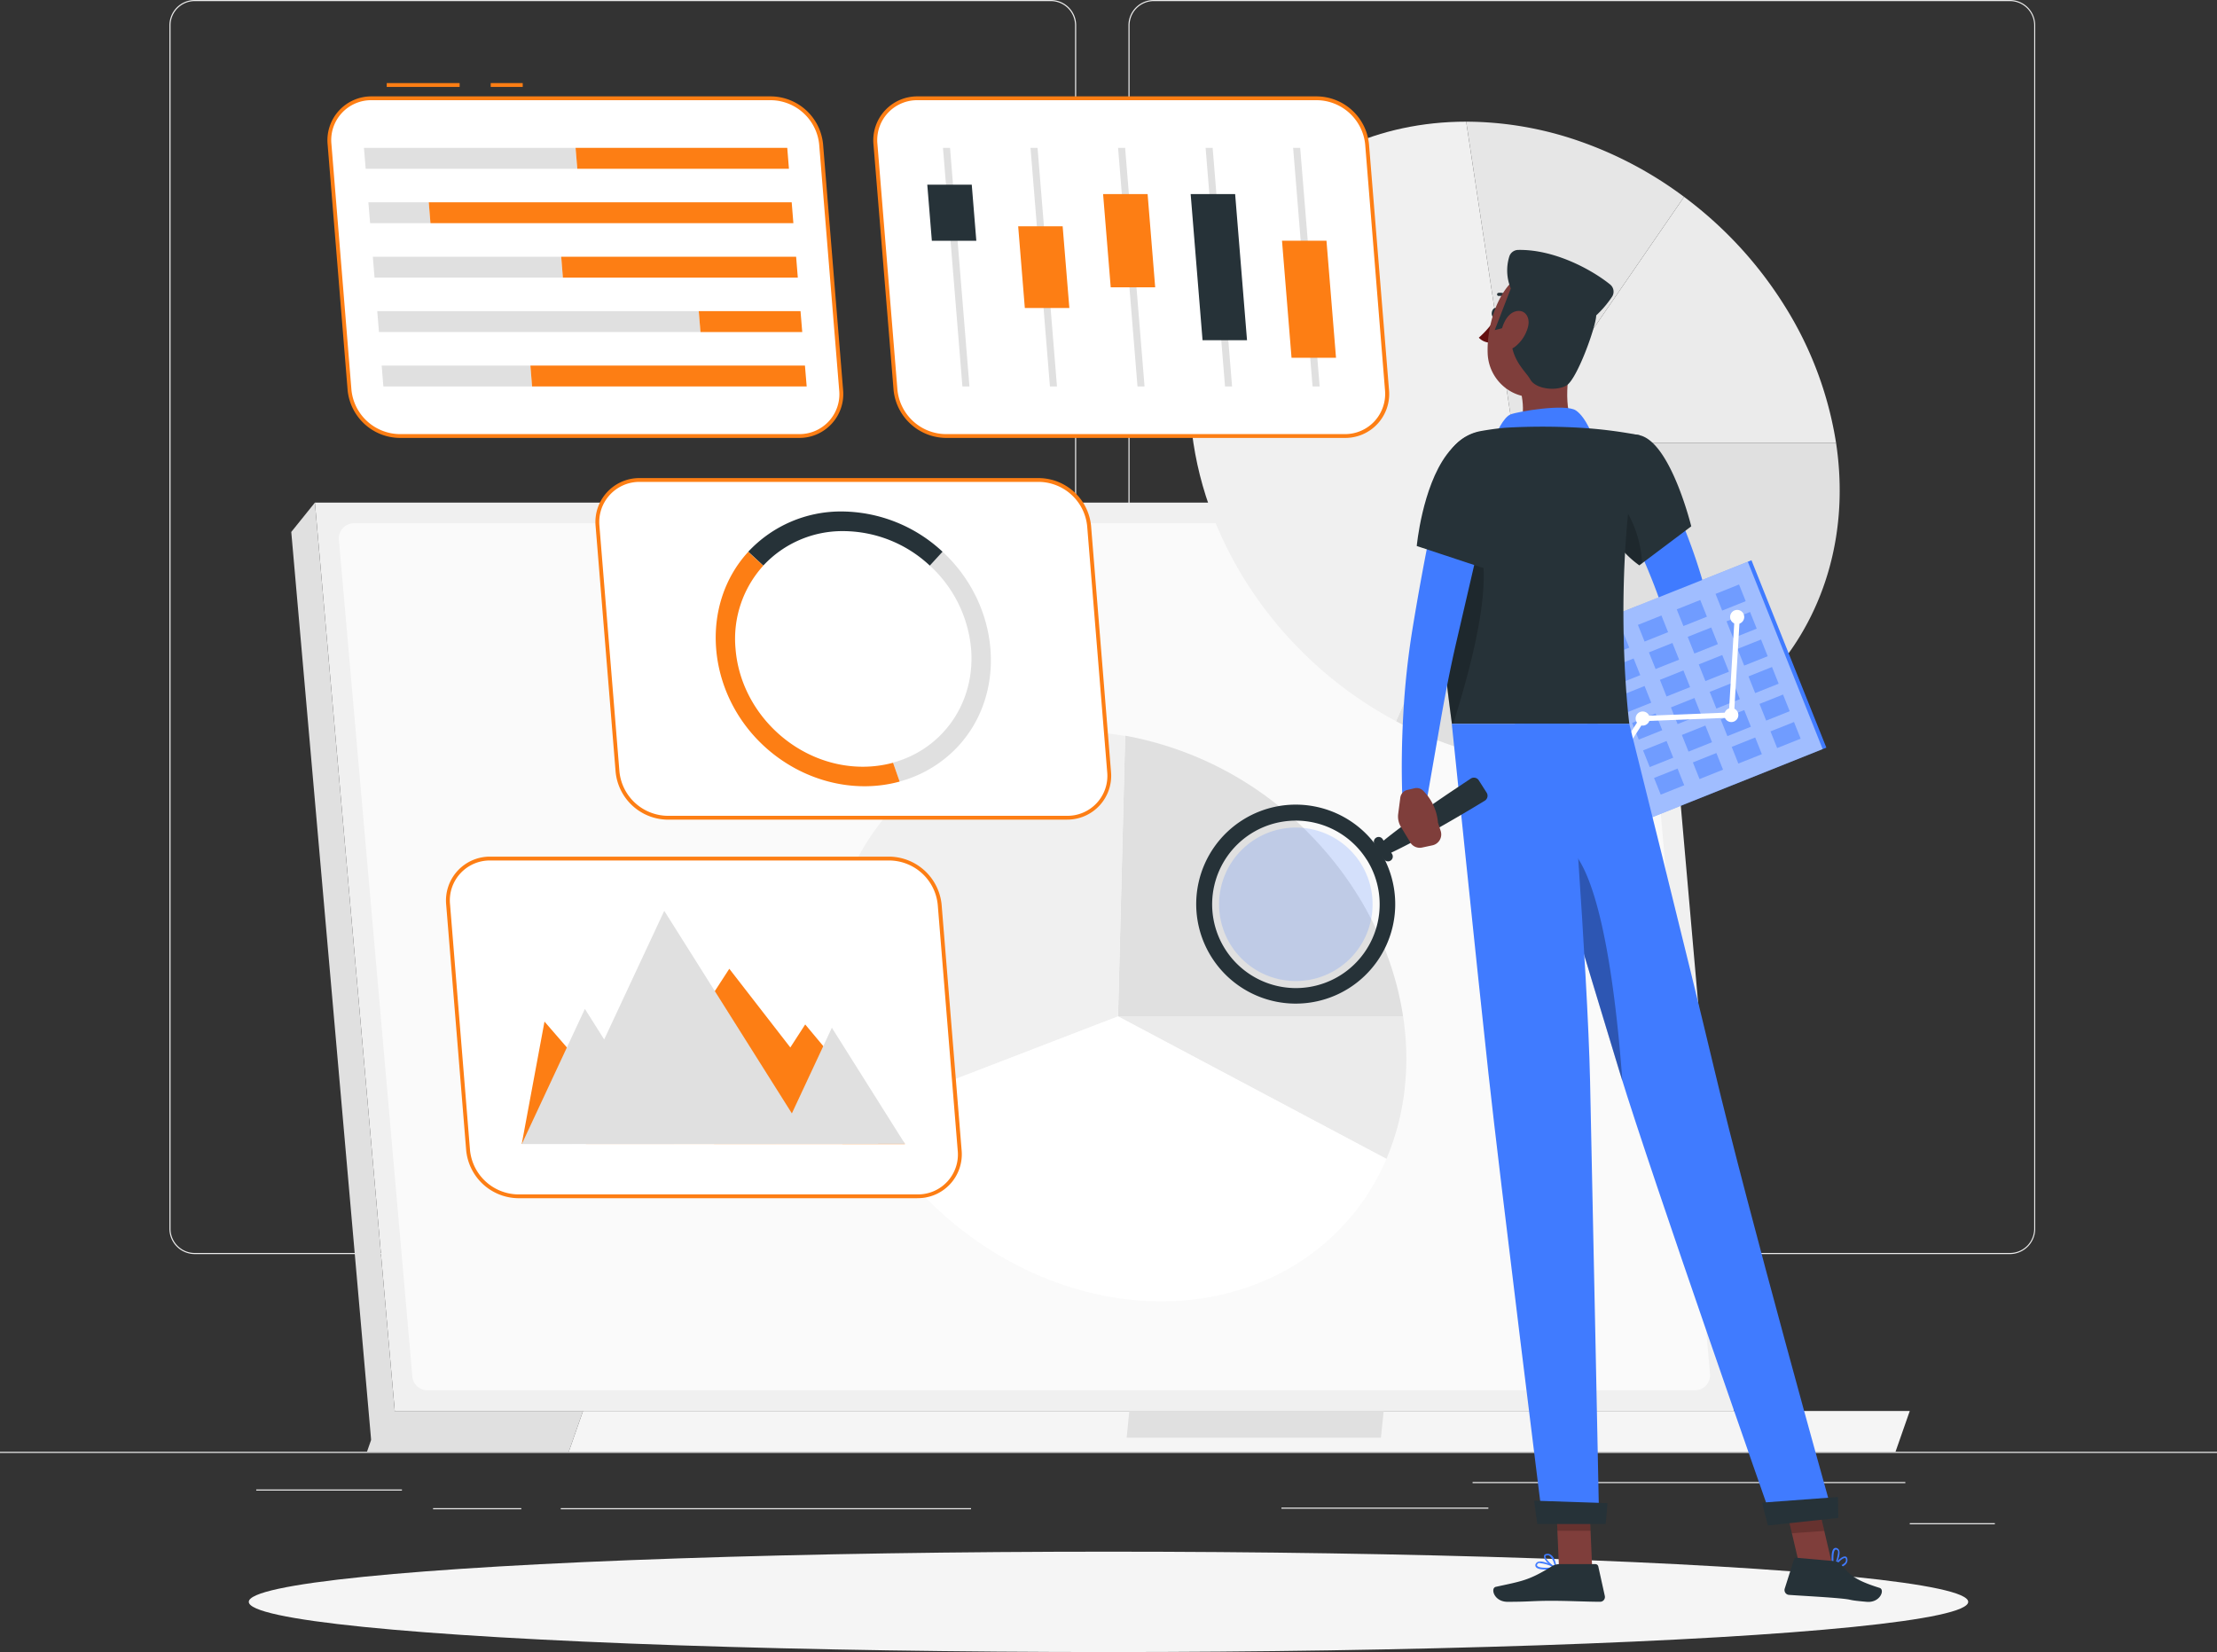 <svg xmlns="http://www.w3.org/2000/svg" viewBox="0 0 500 372.61"><rect x="0" y="0" width="500" height="372.61" fill="#333333" stroke="none"/><rect y="327.45" width="500" height="0.25" fill="#ebebeb"/><rect x="332.11" y="334.26" width="97.6" height="0.25" fill="#ebebeb"/><rect x="289" y="340.03" width="46.67" height="0.25" fill="#ebebeb"/><rect x="430.71" y="343.54" width="19.19" height="0.25" fill="#ebebeb"/><rect x="126.47" y="340.16" width="92.53" height="0.25" fill="#ebebeb"/><rect x="97.67" y="340.16" width="19.9" height="0.25" fill="#ebebeb"/><rect x="57.79" y="335.94" width="32.86" height="0.25" fill="#ebebeb"/><path d="M237,282.85H43.91a5.71,5.71,0,0,1-5.7-5.71V5.71A5.71,5.71,0,0,1,43.91,0H237a5.71,5.71,0,0,1,5.71,5.71V277.14A5.71,5.71,0,0,1,237,282.85ZM43.91.25a5.46,5.46,0,0,0-5.45,5.46V277.14a5.46,5.46,0,0,0,5.45,5.46H237a5.47,5.47,0,0,0,5.46-5.46V5.71A5.47,5.47,0,0,0,237,.25Z" fill="#ebebeb"/><path d="M453.31,282.85H260.21a5.72,5.72,0,0,1-5.71-5.71V5.71A5.72,5.72,0,0,1,260.21,0h193.1A5.71,5.71,0,0,1,459,5.71V277.14A5.71,5.71,0,0,1,453.31,282.85ZM260.21.25a5.47,5.47,0,0,0-5.46,5.46V277.14a5.47,5.47,0,0,0,5.46,5.46h193.1a5.47,5.47,0,0,0,5.46-5.46V5.71A5.47,5.47,0,0,0,453.31.25Z" fill="#ebebeb"/><polygon points="391.07 318.24 89.03 318.24 71.02 113.36 373.06 113.36 391.07 318.24" fill="#f0f0f0"/><polygon points="83.7 324.77 89.03 318.24 71.02 113.36 65.69 119.98 83.7 324.77" fill="#e0e0e0"/><path d="M93,310.46,76.43,121.73a3.41,3.41,0,0,1,3.39-3.7H365.68a3.4,3.4,0,0,1,3.39,3.11l16.59,188.73a3.4,3.4,0,0,1-3.39,3.7H96.41A3.4,3.4,0,0,1,93,310.46Z" fill="#fafafa"/><polygon points="131.49 318.24 85.98 318.24 82.76 327.45 128.27 327.45 131.49 318.24" fill="#e0e0e0"/><polygon points="131.49 318.24 430.71 318.24 427.49 327.45 128.27 327.45 131.49 318.24" fill="#f5f5f5"/><polygon points="254.7 318.24 312.06 318.24 311.44 324.27 254.09 324.27 254.7 318.24" fill="#e0e0e0"/><path d="M341.62,99.91h72.47c6,39.76-21.77,72.47-61.53,72.47a80.81,80.81,0,0,1-37.7-9.71Z" fill="#e0e0e0"/><path d="M341.62,99.91,379.81,44.4a90.15,90.15,0,0,1,22.86,24.88,82,82,0,0,1,11.42,30.63Z" fill="#ebebeb"/><path d="M341.62,99.91,330.67,27.44a78.24,78.24,0,0,1,25.45,4.37A87.33,87.33,0,0,1,379.81,44.4Z" fill="#e6e6e6"/><path d="M341.62,99.91l-26.76,62.76c-24.35-12.93-41.81-36.9-45.71-62.76-6-39.75,21.76-72.47,61.52-72.47Z" fill="#f0f0f0"/><path d="M252.15,229.24h64.29a62.4,62.4,0,0,1,.32,16.64,55.81,55.81,0,0,1-4.08,15.5Z" fill="#ebebeb"/><path d="M252.15,229.24l1.61-63.31a77.32,77.32,0,0,1,41.4,22c11.46,11.57,19,26.21,21.28,41.32Z" fill="#e0e0e0"/><path d="M252.15,229.24l-57.08,22a71.25,71.25,0,0,1-7.2-22C182.54,194,207.18,165,242.44,165a66.93,66.93,0,0,1,11.32,1Z" fill="#f0f0f0"/><path d="M252.15,229.24l60.53,32.14c-8.47,19.86-27.88,32.14-50.81,32.14-27,0-53.75-17-66.8-42.3Z" fill="#fff"/><ellipse cx="250" cy="361.29" rx="193.89" ry="11.32" fill="#f5f5f5"/><path d="M240.59,184.43H150.51A11.51,11.51,0,0,1,139.27,174l-4.51-55.38a9.47,9.47,0,0,1,9.55-10.4h90.07a11.52,11.52,0,0,1,11.24,10.4L250.13,174A9.45,9.45,0,0,1,240.59,184.43Z" fill="#fff"/><path d="M240.59,184.87H150.51a11.93,11.93,0,0,1-11.67-10.79l-4.51-55.39a9.9,9.9,0,0,1,10-10.86h90.07a11.93,11.93,0,0,1,11.67,10.79L250.56,174a9.9,9.9,0,0,1-10,10.86Zm-96.28-76.18a9.05,9.05,0,0,0-9.12,9.93L139.7,174a11.06,11.06,0,0,0,10.81,10h90.08a9,9,0,0,0,9.11-9.92l-4.51-55.39a11.07,11.07,0,0,0-10.81-10Z" fill="#fd7e14"/><path d="M216.14,168.26a27.89,27.89,0,0,1-13.24,8L201.41,172c11.09-3,18.6-13.37,17.6-25.66a28.9,28.9,0,0,0-9.31-18.78l2.87-3.13C225.57,136.46,227.18,156.24,216.14,168.26Z" fill="#e0e0e0"/><path d="M212.57,124.44l-2.87,3.13a28.72,28.72,0,0,0-19.42-7.78,24.35,24.35,0,0,0-18.14,7.78l-3.39-3.13a28.54,28.54,0,0,1,21.17-9.08A33.6,33.6,0,0,1,212.57,124.44Z" fill="#263238"/><path d="M202.9,176.28c-10.45,2.86-22.13-.2-30.58-8-13-12-14.61-31.8-3.57-43.82l3.39,3.13a24.51,24.51,0,0,0-6.25,18.78c1.19,14.66,14.05,26.56,28.72,26.56a26,26,0,0,0,6.8-.9Z" fill="#fd7e14"/><rect x="110.67" y="18.74" width="7.22" height="0.87" fill="#fd7e14"/><rect x="87.22" y="18.74" width="16.44" height="0.87" fill="#fd7e14"/><path d="M180.14,98.34H90.07A11.52,11.52,0,0,1,78.83,88L74.32,32.56a9.46,9.46,0,0,1,9.55-10.39h90.07a11.52,11.52,0,0,1,11.24,10.39L189.69,88A9.46,9.46,0,0,1,180.14,98.34Z" fill="#fff"/><path d="M180.14,98.77H90.07A11.93,11.93,0,0,1,78.4,88L73.89,32.6a9.9,9.9,0,0,1,10-10.86h90.07a11.93,11.93,0,0,1,11.67,10.79l4.51,55.38a9.9,9.9,0,0,1-10,10.86ZM83.87,22.6a9,9,0,0,0-9.12,9.93l4.51,55.38a11.07,11.07,0,0,0,10.81,10h90.07A9,9,0,0,0,189.26,88L184.75,32.6a11.07,11.07,0,0,0-10.81-10Z" fill="#fd7e14"/><polygon points="82.47 38.06 130.2 38.06 129.81 33.35 82.08 33.35 82.47 38.06" fill="#e0e0e0"/><polygon points="177.93 38.06 130.2 38.06 129.81 33.35 177.55 33.35 177.93 38.06" fill="#fd7e14"/><polygon points="83.47 50.34 97.08 50.34 96.7 45.62 83.08 45.62 83.47 50.34" fill="#e0e0e0"/><polygon points="178.93 50.34 97.08 50.34 96.7 45.62 178.55 45.62 178.93 50.34" fill="#fd7e14"/><polygon points="84.47 62.61 126.95 62.61 126.57 57.9 84.08 57.9 84.47 62.61" fill="#e0e0e0"/><polygon points="179.93 62.61 126.95 62.61 126.57 57.9 179.55 57.9 179.93 62.61" fill="#fd7e14"/><polygon points="85.47 74.89 157.98 74.89 157.59 70.17 85.08 70.17 85.47 74.89" fill="#e0e0e0"/><polygon points="180.93 74.89 157.98 74.89 157.59 70.17 180.54 70.17 180.93 74.89" fill="#fd7e14"/><polygon points="86.46 87.16 120 87.16 119.62 82.45 86.08 82.45 86.46 87.16" fill="#e0e0e0"/><polygon points="181.93 87.16 120 87.16 119.62 82.45 181.54 82.45 181.93 87.16" fill="#fd7e14"/><path d="M303.28,98.34H213.21A11.52,11.52,0,0,1,202,88l-4.51-55.39A9.46,9.46,0,0,1,207,22.17h90.08a11.52,11.52,0,0,1,11.24,10.39L312.83,88A9.47,9.47,0,0,1,303.28,98.34Z" fill="#fff"/><path d="M303.28,98.77H213.21A12,12,0,0,1,201.53,88L197,32.6a9.9,9.9,0,0,1,10-10.86h90.08a11.93,11.93,0,0,1,11.67,10.79l4.51,55.38a9.9,9.9,0,0,1-10,10.86ZM207,22.6a9,9,0,0,0-9.11,9.93l4.51,55.38a11.07,11.07,0,0,0,10.81,10h90.07A9.06,9.06,0,0,0,310,95a9.15,9.15,0,0,0,2.36-7L307.89,32.6a11.07,11.07,0,0,0-10.81-10Z" fill="#fd7e14"/><polygon points="258.13 87.16 256.54 87.16 252.16 33.35 253.75 33.35 258.13 87.16" fill="#e0e0e0"/><polygon points="260.53 64.8 250.5 64.8 248.78 43.77 258.82 43.77 260.53 64.8" fill="#fd7e14"/><polygon points="238.38 87.16 236.79 87.16 232.41 33.35 234 33.35 238.38 87.16" fill="#e0e0e0"/><polygon points="241.17 69.47 231.13 69.47 229.63 51.04 239.66 51.04 241.17 69.47" fill="#fd7e14"/><polygon points="218.64 87.16 217.05 87.16 212.67 33.35 214.26 33.35 218.64 87.16" fill="#e0e0e0"/><polygon points="220.19 54.31 210.16 54.31 209.13 41.65 219.16 41.65 220.19 54.31" fill="#263238"/><polygon points="277.87 87.16 276.28 87.16 271.9 33.35 273.49 33.35 277.87 87.16" fill="#e0e0e0"/><polygon points="281.24 76.74 271.21 76.74 268.53 43.77 278.56 43.77 281.24 76.74" fill="#263238"/><polygon points="297.62 87.16 296.02 87.16 291.64 33.35 293.23 33.35 297.62 87.16" fill="#e0e0e0"/><polygon points="301.31 80.69 291.28 80.69 289.13 54.29 299.16 54.29 301.31 80.69" fill="#fd7e14"/><path d="M206.89,269.82H116.81a11.53,11.53,0,0,1-11.24-10.39L101.07,204a9.45,9.45,0,0,1,9.54-10.39h90.08A11.52,11.52,0,0,1,211.93,204l4.51,55.39A9.47,9.47,0,0,1,206.89,269.82Z" fill="#fff"/><path d="M206.89,270.25H116.81a11.94,11.94,0,0,1-11.67-10.79l-4.51-55.38a9.9,9.9,0,0,1,10-10.87h90.08A12,12,0,0,1,212.36,204l4.51,55.38a9.9,9.9,0,0,1-10,10.86Zm-96.28-76.17A9,9,0,0,0,101.5,204L106,259.39a11.06,11.06,0,0,0,10.8,10h90.08a9,9,0,0,0,9.11-9.93l-4.5-55.38a11.06,11.06,0,0,0-10.81-10Z" fill="#fd7e14"/><polygon points="122.8 230.41 142.21 252.84 164.48 218.5 178.24 236.25 181.6 231.06 204.11 258.04 117.67 258 122.8 230.41" fill="#fd7e14"/><polygon points="187.61 231.8 178.59 251.12 149.81 205.43 136.26 234.45 131.91 227.55 117.68 258.04 204.1 257.99 187.61 231.8" fill="#e0e0e0"/><path d="M372.88,104.11c2.41,4.52,4.48,9,6.43,13.64a127.09,127.09,0,0,1,5,14.38c.35,1.25.65,2.52.94,3.81a13.53,13.53,0,0,1,.4,2.71,14.67,14.67,0,0,1-.15,2.71,26.12,26.12,0,0,1-3,8.28,55.46,55.46,0,0,1-9.35,12.45,2.83,2.83,0,0,1-4.54-3.27l.07-.13A99.32,99.32,0,0,0,374.44,146a20,20,0,0,0,1.23-5.71,4.91,4.91,0,0,0-.08-.94,1.41,1.41,0,0,0-.08-.3l-.19-.58c-.33-1.08-.67-2.16-1.07-3.24-1.52-4.35-3.39-8.71-5.34-13s-4-8.7-6.08-12.87l0-.08a5.67,5.67,0,0,1,10.09-5.18Z" fill="#407bff"/><path d="M369.75,158.26l-4.77,1.5,5.62,6.58a11,11,0,0,0,2.94-4.67,2.33,2.33,0,0,0-.9-2.5l-.8-.57A2.36,2.36,0,0,0,369.75,158.26Z" fill="#7f3e3b"/><polygon points="358.4 163.82 364.42 168.59 370.6 166.34 364.98 159.76 358.4 163.82" fill="#7f3e3b"/><path d="M337.85,70.66c-.12.59-.53,1-.92.93s-.6-.62-.48-1.21.53-1,.92-.93S338,70.07,337.85,70.66Z" fill="#263238"/><path d="M337.37,71.68a21.59,21.59,0,0,1-3.85,4.48,3.5,3.5,0,0,0,2.72,1.11Z" fill="#630f0f"/><path d="M340.68,67.82a.39.39,0,0,0,.25-.1.35.35,0,0,0,0-.5,3.51,3.51,0,0,0-3-1.17.35.35,0,0,0-.29.41.36.36,0,0,0,.41.29h0a2.78,2.78,0,0,1,2.37,1A.35.35,0,0,0,340.68,67.82Z" fill="#263238"/><path d="M354.28,81.43c-1.07,5.47-1.72,13.06,2.11,16.71,0,0-1.5,5.56-11.67,5.56-11.19,0-5.38-4.88-5.38-4.88,4.65-1.44,4.61-6.74,3.54-11Z" fill="#7f3e3b"/><path d="M337.37,98s1.64-3.87,3.3-4.53S353,91,355.39,92.56s4.1,6.49,4.1,6.49Z" fill="#407bff"/><path d="M348.59,354c-1,0-1.89-.14-2.2-.57a.66.66,0,0,1,0-.77.89.89,0,0,1,.57-.42c1.24-.34,3.86,1.15,4,1.22a.17.17,0,0,1,.08.18.18.18,0,0,1-.14.15A13.55,13.55,0,0,1,348.59,354Zm-1.19-1.46a1.76,1.76,0,0,0-.34,0,.55.55,0,0,0-.35.25c-.12.22-.08.33,0,.39.35.49,2.24.5,3.63.3A8.15,8.15,0,0,0,347.4,352.57Z" fill="#407bff"/><path d="M350.85,353.82l-.07,0c-.91-.4-2.7-2-2.56-2.87,0-.2.17-.44.66-.49a1.27,1.27,0,0,1,1,.3c1,.78,1.16,2.8,1.17,2.89a.21.21,0,0,1-.08.16A.17.17,0,0,1,350.85,353.82Zm-1.83-3h-.1c-.32,0-.34.16-.35.2-.08.51,1.13,1.78,2.06,2.33a4.19,4.19,0,0,0-1-2.3A.93.93,0,0,0,349,350.78Z" fill="#407bff"/><polygon points="359.08 353.64 351.6 353.64 350.85 336.31 358.33 336.31 359.08 353.64" fill="#7f3e3b"/><path d="M351.64,352.78h8.18a.66.66,0,0,1,.64.51l1.47,6.65a1.08,1.08,0,0,1-1.07,1.33c-2.95,0-7.21-.22-10.92-.22-4.33,0-4.86.23-9.94.23-3.07,0-3.92-3.1-2.64-3.38,5.86-1.28,7.42-1.42,12.48-4.54A3.46,3.46,0,0,1,351.64,352.78Z" fill="#263238"/><path d="M369.79,98.17c7,1.61,11.64,20.54,11.64,20.54l-11.71,8.8A22.35,22.35,0,0,1,361,114.59C358.62,105.21,362.62,96.53,369.79,98.17Z" fill="#263238"/><path d="M363.78,111.34c3.81,3.77,6.27,9.72,6.57,15.69l-.62.48a22.34,22.34,0,0,1-8.7-12.92c-.14-.56-.27-1.12-.37-1.67Z" opacity="0.2"/><rect x="344.44" y="136.07" width="61.2" height="45.51" transform="translate(-32.16 150.52) rotate(-21.78)" fill="#407bff"/><rect x="344.48" y="136.23" width="60.3" height="45.51" transform="translate(-32.25 150.38) rotate(-21.78)" fill="#fff" opacity="0.5"/><g opacity="0.5"><rect x="343.69" y="150.2" width="5.71" height="4.05" transform="translate(-31.74 139.47) rotate(-21.78)" fill="#407bff"/><rect x="352.44" y="146.7" width="5.71" height="4.05" transform="translate(-29.82 142.47) rotate(-21.78)" fill="#407bff"/><rect x="361.19" y="143.2" width="5.71" height="4.05" transform="translate(-27.9 145.47) rotate(-21.78)" fill="#407bff"/><rect x="369.95" y="139.71" width="5.71" height="4.05" transform="translate(-25.98 148.47) rotate(-21.78)" fill="#407bff"/><rect x="378.7" y="136.21" width="5.71" height="4.05" transform="translate(-24.05 151.47) rotate(-21.78)" fill="#407bff"/><rect x="387.45" y="132.71" width="5.71" height="4.05" transform="translate(-22.13 154.47) rotate(-21.78)" fill="#407bff"/><rect x="346.17" y="156.4" width="5.71" height="4.05" transform="translate(-33.87 140.83) rotate(-21.78)" fill="#407bff"/><rect x="354.92" y="152.91" width="5.71" height="4.05" transform="translate(-31.95 143.83) rotate(-21.78)" fill="#407bff"/><rect x="363.67" y="149.41" width="5.71" height="4.05" transform="translate(-30.02 146.83) rotate(-21.78)" fill="#407bff"/><rect x="372.43" y="145.91" width="5.71" height="4.05" transform="translate(-28.1 149.83) rotate(-21.78)" fill="#407bff"/><rect x="381.18" y="142.41" width="5.71" height="4.05" transform="translate(-26.18 152.83) rotate(-21.78)" fill="#407bff"/><rect x="389.93" y="138.91" width="5.71" height="4.05" transform="translate(-24.25 155.83) rotate(-21.78)" fill="#407bff"/><rect x="348.65" y="162.61" width="5.71" height="4.05" transform="translate(-36 142.2) rotate(-21.78)" fill="#407bff"/><rect x="357.4" y="159.11" width="5.71" height="4.05" transform="translate(-34.07 145.2) rotate(-21.78)" fill="#407bff"/><rect x="366.15" y="155.61" width="5.71" height="4.05" transform="translate(-32.15 148.2) rotate(-21.78)" fill="#407bff"/><rect x="374.91" y="152.11" width="5.71" height="4.05" transform="translate(-30.23 151.19) rotate(-21.78)" fill="#407bff"/><rect x="383.66" y="148.62" width="5.71" height="4.05" transform="translate(-28.3 154.2) rotate(-21.78)" fill="#407bff"/><rect x="392.41" y="145.12" width="5.71" height="4.05" transform="translate(-26.38 157.2) rotate(-21.78)" fill="#407bff"/><rect x="351.13" y="168.81" width="5.71" height="4.05" transform="translate(-38.12 143.56) rotate(-21.78)" fill="#407bff"/><rect x="359.88" y="165.32" width="5.71" height="4.05" transform="translate(-36.2 146.56) rotate(-21.78)" fill="#407bff"/><rect x="368.63" y="161.82" width="5.71" height="4.05" transform="translate(-34.27 149.56) rotate(-21.78)" fill="#407bff"/><rect x="377.39" y="158.32" width="5.71" height="4.05" transform="translate(-32.35 152.56) rotate(-21.78)" fill="#407bff"/><rect x="386.14" y="154.82" width="5.71" height="4.05" transform="translate(-30.43 155.56) rotate(-21.78)" fill="#407bff"/><rect x="394.89" y="151.32" width="5.71" height="4.05" transform="translate(-28.51 158.56) rotate(-21.78)" fill="#407bff"/><rect x="353.61" y="175.02" width="5.71" height="4.05" transform="translate(-40.25 144.92) rotate(-21.78)" fill="#407bff"/><rect x="362.36" y="171.52" width="5.71" height="4.05" transform="translate(-38.32 147.92) rotate(-21.78)" fill="#407bff"/><rect x="371.11" y="168.02" width="5.71" height="4.05" transform="translate(-36.4 150.92) rotate(-21.78)" fill="#407bff"/><rect x="379.86" y="164.52" width="5.71" height="4.05" transform="translate(-34.48 153.93) rotate(-21.78)" fill="#407bff"/><rect x="388.62" y="161.03" width="5.71" height="4.05" transform="translate(-32.55 156.93) rotate(-21.78)" fill="#407bff"/><rect x="397.37" y="157.53" width="5.71" height="4.05" transform="translate(-30.63 159.92) rotate(-21.78)" fill="#407bff"/><rect x="356.09" y="181.22" width="5.71" height="4.05" transform="translate(-42.37 146.29) rotate(-21.78)" fill="#407bff"/><rect x="364.84" y="177.72" width="5.71" height="4.05" transform="translate(-40.45 149.29) rotate(-21.78)" fill="#407bff"/><rect x="373.59" y="174.23" width="5.71" height="4.05" transform="translate(-38.53 152.29) rotate(-21.78)" fill="#407bff"/><rect x="382.34" y="170.73" width="5.71" height="4.05" transform="translate(-36.6 155.28) rotate(-21.78)" fill="#407bff"/><rect x="391.1" y="167.23" width="5.71" height="4.05" transform="translate(-34.68 158.28) rotate(-21.78)" fill="#407bff"/><rect x="399.85" y="163.73" width="5.71" height="4.05" transform="translate(-32.76 161.28) rotate(-21.78)" fill="#407bff"/></g><path d="M390.31,139.75a1.59,1.59,0,1,1,2.06.88A1.58,1.58,0,0,1,390.31,139.75Z" fill="#fff"/><path d="M389,161.86a1.58,1.58,0,1,1,2.06.88A1.58,1.58,0,0,1,389,161.86Z" fill="#fff"/><path d="M369,162.65a1.58,1.58,0,0,1,.88-2.06,1.59,1.59,0,1,1-.88,2.06Z" fill="#fff"/><path d="M356.46,182.06a1.59,1.59,0,1,1,2.06.88A1.58,1.58,0,0,1,356.46,182.06Z" fill="#fff"/><path d="M357.94,182.06a.53.53,0,0,1-.32-.1.58.58,0,0,1-.18-.81L370,161.74a.56.56,0,0,1,.47-.26l19.45-.78,1.29-21.58a.59.59,0,0,1,1.17.07l-1.31,22.12a.59.59,0,0,1-.57.55l-19.68.78-12.38,19.15A.59.59,0,0,1,357.94,182.06Z" fill="#fff"/><path d="M325.46,105.68c-1.53,8.08-2.49,24.69,2,57.57h40c-.72-5.7-3.59-36.12,2.34-65.08a103.53,103.53,0,0,0-13.4-1.69,146.32,146.32,0,0,0-17,0c-1.88.17-3.72.44-5.36.73A10.61,10.61,0,0,0,325.46,105.68Z" fill="#263238"/><path d="M331.76,118.13l-7.52.6c-.27,9.73.4,23.93,3.18,44.52h.36C332.29,148.42,338.27,127.22,331.76,118.13Z" opacity="0.2"/><polygon points="350.85 336.31 351.23 345.25 358.72 345.25 358.34 336.31 350.85 336.31" opacity="0.2"/><path d="M357.84,73.42c-1.92,7.17-2.69,11.47-7.11,14.45-6.66,4.49-15-.66-15.22-8.26-.23-6.85,2.95-17.43,10.65-18.88A10.14,10.14,0,0,1,357.84,73.42Z" fill="#7f3e3b"/><path d="M341,73.46l-3.89,1,3.62-9.39a10.61,10.61,0,0,1-.33-7.24,2.12,2.12,0,0,1,2-1.46c8.06-.16,16.49,4.37,20.73,7.79a2.09,2.09,0,0,1,.47,2.72A24,24,0,0,1,360,71.13c-.08,2.63-4.37,14.5-6.74,15.83s-6.92.8-8.13-1.37S339.81,80.55,341,73.46Z" fill="#263238"/><path d="M344.64,73.61a8.41,8.41,0,0,1-2.9,4.55c-1.91,1.5-3.4.12-3.32-2.09.07-2,1.15-5.16,3.28-5.81S345.14,71.45,344.64,73.61Z" fill="#7f3e3b"/><path d="M413.08,351.44c0-1,.12-1.89.55-2.2a.67.67,0,0,1,.78,0,.86.86,0,0,1,.41.56c.35,1.24-1.12,3.87-1.19,4a.17.17,0,0,1-.18.09.18.18,0,0,1-.14-.14A13.35,13.35,0,0,1,413.08,351.44Zm1.45-1.19a1.29,1.29,0,0,0,0-.35.49.49,0,0,0-.25-.34c-.22-.13-.33-.08-.39,0-.48.35-.48,2.24-.27,3.63A8.19,8.19,0,0,0,414.53,350.25Z" fill="#407bff"/><path d="M413.3,353.7a.19.19,0,0,1,0-.07c.4-.91,2-2.71,2.85-2.57.2,0,.45.17.5.65a1.29,1.29,0,0,1-.3,1c-.77.95-2.79,1.17-2.87,1.18a.19.19,0,0,1-.16-.07A.17.17,0,0,1,413.3,353.7Zm3-1.84s0-.07,0-.11c0-.32-.16-.34-.2-.34-.51-.08-1.77,1.14-2.32,2.07a4.16,4.16,0,0,0,2.3-1A1,1,0,0,0,416.33,351.86Z" fill="#407bff"/><polygon points="413.42 353.75 406.11 354.27 402.01 336.8 409.31 336.28 413.42 353.75" fill="#7f3e3b"/><path d="M413.39,352.07l-8.14-.72a.65.65,0,0,0-.68.46l-2.06,6.49a1.09,1.09,0,0,0,1,1.42c2.94.21,7.2.42,10.89.74,4.31.39,1.52.38,6.58.82,3.06.28,4.19-2.74,2.93-3.14-5.72-1.79-6.76-3-8.73-5.33A2.57,2.57,0,0,0,413.39,352.07Z" fill="#263238"/><polygon points="402.01 336.8 404.13 345.81 411.43 345.29 409.32 336.28 402.01 336.8" opacity="0.2"/><path d="M341.62,163.25s17.21,57.49,23.75,78.83C372.52,265.46,399.74,343,399.74,343l13.2-2.9s-18.65-66.62-26.38-99.21c-5.94-25-19.11-77.63-19.11-77.63Z" fill="#407bff"/><path d="M397.42,338.91c-.06,0,1.3,5.15,1.3,5.15l15.87-1.7-.07-4.72Z" fill="#263238"/><path d="M351.15,189.9c9.53,1.25,13.32,34.45,14.75,53.94-.18-.62-.37-1.2-.54-1.76C361.8,230.43,355.05,208,349.65,190A3.24,3.24,0,0,1,351.15,189.9Z" opacity="0.3"/><path d="M327.42,163.25s5.77,56,8.26,78.79c2.58,23.71,12.3,101.48,12.3,101.48h12.68s-1.54-76.35-2.05-99.67c-.56-25.42-4.88-80.6-4.88-80.6Z" fill="#407bff"/><path d="M346,338.47c-.06,0,.71,5.26.71,5.26h15.42l.42-4.7Z" fill="#263238"/><path d="M273.27,215.93a22.44,22.44,0,1,0,7-31A22.43,22.43,0,0,0,273.27,215.93Zm35-22A18.89,18.89,0,1,1,282.17,188,18.9,18.9,0,0,1,308.23,193.89Z" fill="#263238"/><path d="M309.13,207.79a17.31,17.31,0,1,1-13.06-20.71A17.31,17.31,0,0,1,309.13,207.79Z" fill="#407bff" opacity="0.2"/><path d="M311.84,189.28l2.11,3.33a1.09,1.09,0,0,1-.34,1.5h0a1.09,1.09,0,0,1-1.5-.34l-2.1-3.34a1.08,1.08,0,0,1,.34-1.49h0A1.07,1.07,0,0,1,311.84,189.28Z" fill="#263238"/><path d="M325.45,179.79q-3.65,2.49-7.22,5.09c-2.39,1.74-4.75,3.51-7,5.39a1.49,1.49,0,0,0,1.58,2.5c2.68-1.25,5.3-2.62,7.9-4s5.16-2.85,7.7-4.33q3.25-1.89,6.46-3.85a1.31,1.31,0,0,0,.42-1.8L333.51,176a1.3,1.3,0,0,0-1.8-.4C329.61,177,327.52,178.38,325.45,179.79Z" fill="#263238"/><path d="M336.6,108.48q-1.83,9-3.9,18l-4.14,17.85C327.21,150.1,326.06,156,325,162l-3.14,18v0a2.82,2.82,0,0,1-5.6-.39c-.22-6.25-.12-12.43.23-18.65a182.62,182.62,0,0,1,2-18.68c1-6.12,2.07-12.17,3.25-18.21s2.43-12.06,3.82-18a5.67,5.67,0,0,1,11.08,2.42Z" fill="#407bff"/><path d="M321,178.37a2.1,2.1,0,0,0-2-.58l-1.62.38a2.07,2.07,0,0,0-1.57,1.74l-.47,3.61a4.57,4.57,0,0,0,.62,3l2.24,3.7a2.52,2.52,0,0,0,2.52.94l2.33-.5a2.51,2.51,0,0,0,1.87-3.23l-.61-1.88A11.59,11.59,0,0,0,321,178.37Z" fill="#7f3e3b"/><path d="M344.39,105c3.64,9.65-8.94,23.42-8.94,23.42l-15.93-5.27s1.22-13.17,6.75-20.6C333.09,93.39,341.62,97.66,344.39,105Z" fill="#263238"/></svg>